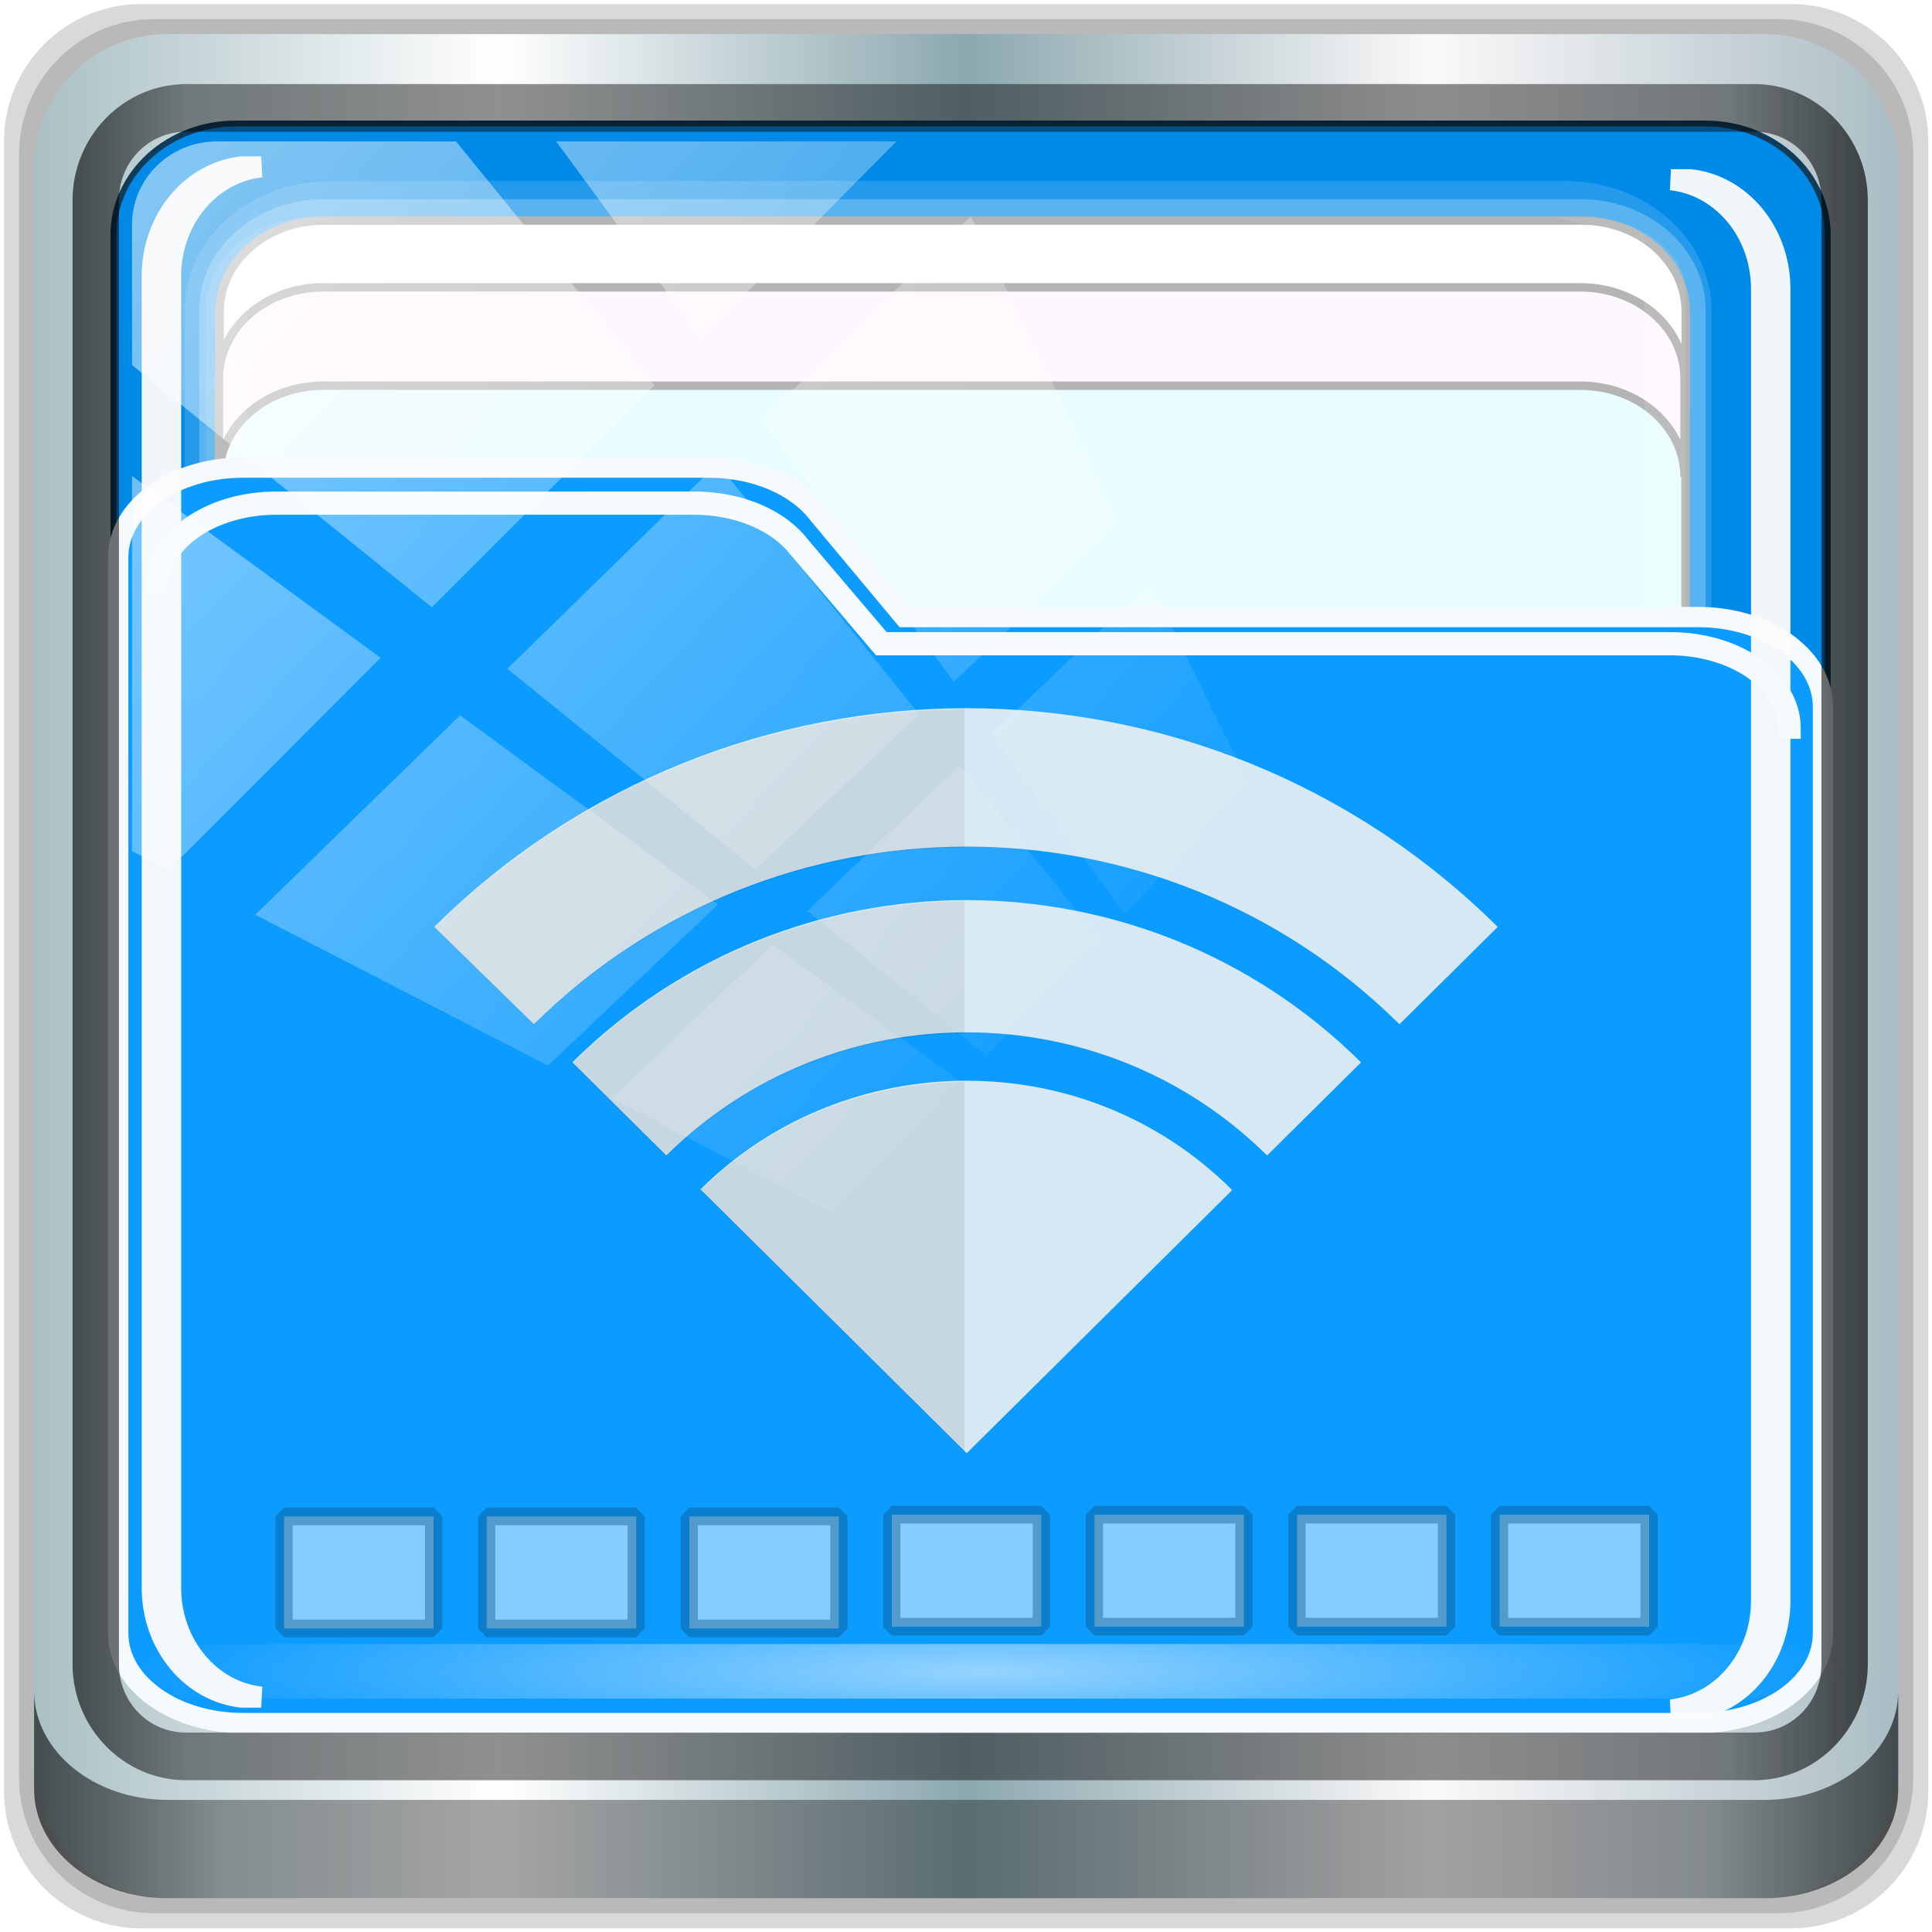 <?xml version="1.0" encoding="UTF-8" standalone="no"?>
<!-- Created with Inkscape (http://www.inkscape.org/) -->

<svg
   xmlns:dc="http://purl.org/dc/elements/1.1/"
   xmlns:cc="http://creativecommons.org/ns#"
   xmlns:rdf="http://www.w3.org/1999/02/22-rdf-syntax-ns#"
   xmlns:svg="http://www.w3.org/2000/svg"
   xmlns="http://www.w3.org/2000/svg"
   xmlns:xlink="http://www.w3.org/1999/xlink"
   xmlns:sodipodi="http://sodipodi.sourceforge.net/DTD/sodipodi-0.dtd"
   xmlns:inkscape="http://www.inkscape.org/namespaces/inkscape"
   width="96"
   height="96"
   viewBox="0 0 96 96"
   version="1.1"
   id="svg1072"
   inkscape:version=""
   sodipodi:docname="botton-folder-template.svg">
  <title
     id="title862">Botton Folder Template  &lt;  Lila HD icon themes  &gt;</title>
  <defs
     id="defs1066">
    <linearGradient
       id="linearGradient6139-0">
      <stop
         style="stop-color:#aac0c4;stop-opacity:1"
         offset="0"
         id="stop6141-2" />
      <stop
         id="stop6151-0"
         offset="0.25"
         style="stop-color:#ffffff;stop-opacity:1;" />
      <stop
         id="stop6147-1"
         offset="0.5"
         style="stop-color:#8ba8af;stop-opacity:1" />
      <stop
         style="stop-color:#fbf9f9;stop-opacity:1;"
         offset="0.75"
         id="stop6149-4" />
      <stop
         style="stop-color:#aabdc4;stop-opacity:1"
         offset="1"
         id="stop6143-4" />
    </linearGradient>
    <linearGradient
       id="linearGradient3832-0-6-1-1">
      <stop
         id="stop3834-6-3-7-1"
         offset="0"
         style="stop-color:#000000;stop-opacity:1;" />
      <stop
         style="stop-color:#000000;stop-opacity:0.588;"
         offset="0.1"
         id="stop3872-2-4" />
      <stop
         id="stop3844-6-2-7-6"
         offset="0.9"
         style="stop-color:#000000;stop-opacity:0.588;" />
      <stop
         id="stop3836-5-0-2-9"
         offset="1"
         style="stop-color:#000000;stop-opacity:1;" />
    </linearGradient>
    <linearGradient
       id="linearGradient3737">
      <stop
         id="stop3739"
         style="stop-color:#ffffff;stop-opacity:1"
         offset="0" />
      <stop
         id="stop3741"
         style="stop-color:#ffffff;stop-opacity:0"
         offset="1" />
    </linearGradient>
    <clipPath
       clipPathUnits="userSpaceOnUse"
       id="clipPath4156-4-1">
      <path
         style="opacity:0.6;fill:#ffffff;fill-opacity:1;stroke:none"
         d="m 27.046,-55.695 -14.214,13.321 h 0.061 l 15.653,21.771 10.231,-10.546 C 38.562,-32.302 27.468,-54.819 27.046,-55.695 Z M 9.647,-39.383 -5.241,-25.321 15.988,-7.806 26.372,-18.383 Z m 31.491,12.951 -9.741,9.714 8.945,12.458 7.781,-7.555 z m -49.84,4.379 -13.754,12.982 26.283,13.846 0.061,-0.062 -0.123,-0.062 L 13.599,-5.401 -8.702,-22.053 Z m 38.015,7.401 -9.803,9.775 11.579,9.559 7.628,-7.401 -8.669,-11.009 z m 20.187,5.674 -7.383,7.216 6.188,8.542 5.82,-6.137 z m -32.195,6.322 -9.557,9.498 13.662,7.185 7.934,-7.678 z m 23.312,2.374 -7.107,6.938 8.363,6.907 5.361,-5.674 -0.061,-0.092 -0.092,0.123 -6.464,-8.203 z m -8.73,8.542 -7.505,7.339 10.354,5.458 c 1.397,-1.321 5.675,-6.123 5.851,-6.322 z"
         id="path4158-0-8"
         inkscape:connector-curvature="0" />
    </clipPath>
    <linearGradient
       gradientUnits="userSpaceOnUse"
       y2="7.017"
       x2="45.448"
       y1="92.54"
       x1="45.448"
       gradientTransform="scale(1.006,0.994)"
       id="ButtonShadow-16">
      <stop
         id="stop3750-6"
         offset="0"
         style="stop-color:#000000;stop-opacity:1;" />
      <stop
         id="stop3752-4"
         offset="1"
         style="stop-color:#000000;stop-opacity:0.588;" />
    </linearGradient>
    <clipPath
       id="clipPath4355-7"
       clipPathUnits="userSpaceOnUse">
      <rect
         ry="6"
         rx="6"
         y="6"
         x="6"
         height="80"
         width="84"
         id="rect4357-5"
         style="fill:#ffffff;fill-opacity:1;fill-rule:nonzero;stroke:none" />
    </clipPath>
    <clipPath
       id="clipPath4355-9"
       clipPathUnits="userSpaceOnUse">
      <rect
         ry="6"
         rx="6"
         y="6"
         x="6"
         height="80"
         width="84"
         id="rect4357-1"
         style="fill:#ffffff;fill-opacity:1;fill-rule:nonzero;stroke:none" />
    </clipPath>
    <clipPath
       id="clipPath4355-1"
       clipPathUnits="userSpaceOnUse">
      <rect
         ry="6"
         rx="6"
         y="6"
         x="6"
         height="80"
         width="84"
         id="rect4357-9"
         style="fill:#ffffff;fill-opacity:1;fill-rule:nonzero;stroke:none" />
    </clipPath>
    <clipPath
       id="clipPath3943-52-0"
       clipPathUnits="userSpaceOnUse">
      <path
         inkscape:connector-curvature="0"
         style="color:#000000;display:inline;overflow:visible;visibility:visible;opacity:0.8;fill:#ff00ff;fill-opacity:1;fill-rule:nonzero;stroke:none;stroke-width:1;marker:none;enable-background:accumulate"
         d="m 69.781,20.844 -5,3.438 c 5.587,5.537 9,13.328 9,21.812 0,8.434 -3.377,16.096 -8.906,21.625 l 5,3.438 C 76.078,64.576 80,55.844 80,46.094 c 2e-6,-9.797 -3.963,-18.66 -10.219,-25.25 z M 40,24.062 28.906,36.219 H 21.5 c -0.823,0 -1.5,0.677 -1.5,1.5 v 1 14.844 1 c 0,0.823 0.684,1.61 1.5,1.5 h 7.406 L 40,68 V 66 26.062 Z m 20.594,3.281 -5,3.438 L 55.5,30.875 c 3.938,3.89 6.406,9.25 6.406,15.219 0,5.921 -2.43,11.148 -6.312,15.031 l 0.094,0.094 5.094,3.438 c 4.475,-4.908 7.25,-11.402 7.25,-18.562 0,-7.231 -2.879,-13.831 -7.438,-18.75 z m -9.25,6.5 -5.219,3.625 c 2.222,2.218 3.719,5.24 3.719,8.625 0,3.337 -1.459,6.228 -3.625,8.438 l 5.219,3.625 c 2.822,-3.237 4.531,-7.434 4.531,-12.062 0,-4.673 -1.754,-9.001 -4.625,-12.25 z"
         id="path3945-4-1" />
    </clipPath>
    <filter
       inkscape:collect="always"
       style="color-interpolation-filters:sRGB"
       id="filter1009"
       x="-0.021"
       width="1.043"
       y="-0.147"
       height="1.293">
      <feGaussianBlur
         inkscape:collect="always"
         stdDeviation="0.733"
         id="feGaussianBlur1011" />
    </filter>
    <clipPath
       clipPathUnits="userSpaceOnUse"
       id="clipPath4156-4-1-7">
      <path
         style="opacity:0.6;fill:#ffffff;fill-opacity:1;stroke:none"
         d="m 27.046,-55.695 -14.214,13.321 h 0.061 l 15.653,21.771 10.231,-10.546 C 38.562,-32.302 27.468,-54.819 27.046,-55.695 Z M 9.647,-39.383 -5.241,-25.321 15.988,-7.806 26.372,-18.383 Z m 31.491,12.951 -9.741,9.714 8.945,12.458 7.781,-7.555 z m -49.84,4.379 -13.754,12.982 26.283,13.846 0.061,-0.062 -0.123,-0.062 L 13.599,-5.401 -8.702,-22.053 Z m 38.015,7.401 -9.803,9.775 11.579,9.559 7.628,-7.401 -8.669,-11.009 z m 20.187,5.674 -7.383,7.216 6.188,8.542 5.82,-6.137 z m -32.195,6.322 -9.557,9.498 13.662,7.185 7.934,-7.678 z m 23.312,2.374 -7.107,6.938 8.363,6.907 5.361,-5.674 -0.061,-0.092 -0.092,0.123 -6.464,-8.203 z m -8.73,8.542 -7.505,7.339 10.354,5.458 c 1.397,-1.321 5.675,-6.123 5.851,-6.322 z"
         id="path4158-0-8-5"
         inkscape:connector-curvature="0" />
    </clipPath>
    <radialGradient
       inkscape:collect="always"
       xlink:href="#linearGradient3737"
       id="radialGradient958"
       gradientUnits="userSpaceOnUse"
       gradientTransform="matrix(0.975,0,0,0.177,34.847,74.471)"
       cx="13.948"
       cy="44.893"
       fx="13.948"
       fy="44.893"
       r="43.199" />
    <filter
       inkscape:collect="always"
       style="color-interpolation-filters:sRGB"
       id="filter981"
       x="-0.034"
       width="1.068"
       y="-0.676"
       height="2.351">
      <feGaussianBlur
         inkscape:collect="always"
         stdDeviation="1.196"
         id="feGaussianBlur983" />
    </filter>
    <linearGradient
       gradientUnits="userSpaceOnUse"
       y2="88.172"
       x2="94.5"
       y1="88.172"
       x1="1.5"
       id="linearGradient4129"
       xlink:href="#linearGradient3832-0-6-1-1"
       inkscape:collect="always"
       gradientTransform="matrix(1,0,0,0.818,-0.464,17.043)" />
    <filter
       inkscape:collect="always"
       style="color-interpolation-filters:sRGB"
       id="filter989"
       x="-0.035"
       width="1.071"
       y="-0.039"
       height="1.079">
      <feGaussianBlur
         inkscape:collect="always"
         stdDeviation="1.196"
         id="feGaussianBlur991" />
    </filter>
    <linearGradient
       y2="47"
       x2="90"
       y1="47"
       x1="6"
       gradientTransform="matrix(1.107,0,0,1.107,-5.607,-4.217)"
       gradientUnits="userSpaceOnUse"
       id="linearGradient4071"
       xlink:href="#linearGradient6139-0"
       inkscape:collect="always" />
    <linearGradient
       id="linearGradient6139-0-9">
      <stop
         style="stop-color:#b2babc;stop-opacity:1"
         offset="0"
         id="stop6141-2-1" />
      <stop
         id="stop6151-0-2"
         offset="0.25"
         style="stop-color:#eaeded;stop-opacity:1" />
      <stop
         id="stop6147-1-7"
         offset="0.5"
         style="stop-color:#aeb9ba;stop-opacity:1" />
      <stop
         style="stop-color:#eaeded;stop-opacity:1"
         offset="0.75"
         id="stop6149-4-0" />
      <stop
         style="stop-color:#a1bcc7;stop-opacity:1"
         offset="1"
         id="stop6143-4-9" />
    </linearGradient>
    <linearGradient
       y2="14.514"
       x2="50.528"
       y1="-28.642"
       x1="2.771"
       gradientUnits="userSpaceOnUse"
       id="linearGradient4767"
       xlink:href="#linearGradient3737"
       inkscape:collect="always" />
    <clipPath
       clipPathUnits="userSpaceOnUse"
       id="clipPath4156-4-1-7-0">
      <path
         style="opacity:0.6;fill:#ffffff;fill-opacity:1;stroke:none"
         d="m 27.046,-55.695 -14.214,13.321 h 0.061 l 15.653,21.771 10.231,-10.546 C 38.562,-32.302 27.468,-54.819 27.046,-55.695 Z M 9.647,-39.383 -5.241,-25.321 15.988,-7.806 26.372,-18.383 Z m 31.491,12.951 -9.741,9.714 8.945,12.458 7.781,-7.555 z m -49.84,4.379 -13.754,12.982 26.283,13.846 0.061,-0.062 -0.123,-0.062 L 13.599,-5.401 -8.702,-22.053 Z m 38.015,7.401 -9.803,9.775 11.579,9.559 7.628,-7.401 -8.669,-11.009 z m 20.187,5.674 -7.383,7.216 6.188,8.542 5.82,-6.137 z m -32.195,6.322 -9.557,9.498 13.662,7.185 7.934,-7.678 z m 23.312,2.374 -7.107,6.938 8.363,6.907 5.361,-5.674 -0.061,-0.092 -0.092,0.123 -6.464,-8.203 z m -8.73,8.542 -7.505,7.339 10.354,5.458 c 1.397,-1.321 5.675,-6.123 5.851,-6.322 z"
         id="path4158-0-8-5-6"
         inkscape:connector-curvature="0" />
    </clipPath>
    <filter
       inkscape:collect="always"
       style="color-interpolation-filters:sRGB"
       id="filter908"
       x="-0.023"
       width="1.046"
       y="-0.025"
       height="1.05">
      <feGaussianBlur
         inkscape:collect="always"
         stdDeviation="0.843"
         id="feGaussianBlur910" />
    </filter>
    <linearGradient
       inkscape:collect="always"
       xlink:href="#linearGradient3832-0-6-1-1"
       id="linearGradient918"
       x1="95.379"
       y1="45.974"
       x2="-1.075"
       y2="45.974"
       gradientUnits="userSpaceOnUse" />
  </defs>
  <sodipodi:namedview
     id="base"
     pagecolor="#ffffff"
     bordercolor="#666666"
     borderopacity="1.0"
     inkscape:pageopacity="0.0"
     inkscape:pageshadow="2"
     inkscape:zoom="2.9241812"
     inkscape:cx="48"
     inkscape:cy="48"
     inkscape:document-units="px"
     inkscape:current-layer="g1010"
     showgrid="false"
     inkscape:showpageshadow="false"
     units="px"
     inkscape:lockguides="true"
     inkscape:window-width="1920"
     inkscape:window-height="1024"
     inkscape:window-x="0"
     inkscape:window-y="28"
     inkscape:window-maximized="1"
     inkscape:snap-global="false"
     showguides="true"
     inkscape:guide-bbox="true">
    <sodipodi:guide
       position="0,0"
       orientation="0,96"
       id="guide1621"
       inkscape:locked="true" />
    <sodipodi:guide
       position="96,0"
       orientation="-96,0"
       id="guide1623"
       inkscape:locked="true" />
    <sodipodi:guide
       position="96,96"
       orientation="0,-96"
       id="guide1625"
       inkscape:locked="true" />
    <sodipodi:guide
       position="0,96"
       orientation="96,0"
       id="guide1627"
       inkscape:locked="true" />
    <sodipodi:guide
       position="45.703,62.388"
       orientation="0,1"
       id="guide1022"
       inkscape:locked="true" />
    <sodipodi:guide
       position="51.264,22.489"
       orientation="0,1"
       id="guide1024"
       inkscape:locked="true" />
    <sodipodi:guide
       position="21.28,36.756"
       orientation="1,0"
       id="guide1026"
       inkscape:locked="true" />
    <sodipodi:guide
       position="74.479,24.181"
       orientation="1,0"
       id="guide1028"
       inkscape:locked="true" />
  </sodipodi:namedview>
  <g
     inkscape:label="Icona"
     inkscape:groupmode="layer"
     id="layer1"
     transform="translate(0,-1026.52)">
    <g
       transform="translate(-0.149,1026.105)"
       style="display:inline"
       id="g2574">
      <g
         id="g873"
         transform="translate(0.25,-0.25)">
        <g
           id="g1010"
           transform="matrix(0.996,0,0,0.996,0.561,1.046)">
          <path
             inkscape:connector-curvature="0"
             id="path3288"
             d="M 88.679,-0.181 H 6.393 c -3.799,0 -6.857,3.058 -6.857,6.857 V 88.962 c 0,3.799 3.058,6.857 6.857,6.857 H 88.679 c 3.799,0 6.857,-3.058 6.857,-6.857 V 6.676 c 0,-3.799 -3.058,-6.857 -6.857,-6.857 z"
             style="display:inline;opacity:0.15;fill:#000000;fill-opacity:1;fill-rule:nonzero;stroke:none" />
          <path
             style="display:inline;opacity:0.15;fill:#000000;fill-opacity:1;fill-rule:nonzero;stroke:none"
             d="M 88.036,0.569 H 7.036 c -3.739,0 -6.75,3.011 -6.75,6.75 V 88.319 c 0,3.74 3.011,6.75 6.75,6.75 H 88.036 c 3.74,0 6.75,-3.01 6.75,-6.75 V 7.319 c 0,-3.74 -3.01,-6.75 -6.75,-6.75 z"
             id="path4085"
             inkscape:connector-curvature="0" />
          <path
             inkscape:connector-curvature="0"
             id="rect4251-1"
             d="M 87.393,1.319 H 7.679 c -3.68,0 -6.643,2.963 -6.643,6.643 V 87.676 c 0,3.68 2.963,6.643 6.643,6.643 H 87.393 c 3.68,0 6.643,-2.963 6.643,-6.643 V 7.962 c 0,-3.68 -2.963,-6.643 -6.643,-6.643 z"
             style="display:inline;fill:url(#linearGradient4071);fill-opacity:1.0;fill-rule:nonzero;stroke:none" />
          <path
             style="display:inline;fill:#008ae8;fill-opacity:1;fill-rule:nonzero;stroke:#103b59;stroke-width:0.292;stroke-miterlimit:4;stroke-dasharray:none;stroke-opacity:1"
             d="M 84.413,5.778 H 11.101 c -3.385,0 -6.109,2.487 -6.109,5.577 v 66.921 c 0,3.09 2.725,5.577 6.109,5.577 h 73.312 c 3.385,0 6.109,-2.487 6.109,-5.577 v -66.921 c 0,-3.089 -2.725,-5.577 -6.109,-5.577 z"
             id="rect2419-1"
             inkscape:connector-curvature="0" />
          <path
             style="color:#000000;font-style:normal;font-variant:normal;font-weight:normal;font-stretch:normal;font-size:medium;line-height:normal;font-family:Sans;-inkscape-font-specification:Sans;text-indent:0;text-align:start;text-decoration:none;text-decoration-line:none;letter-spacing:normal;word-spacing:normal;text-transform:none;writing-mode:lr-tb;direction:ltr;baseline-shift:baseline;text-anchor:start;display:inline;overflow:visible;visibility:visible;opacity:0.137;fill:#ffffff;fill-opacity:1;fill-rule:nonzero;stroke:none;stroke-width:1.92;marker:none;enable-background:accumulate"
             d="m 8.545,70.82 c 0,3.549 3.262,6.449 7.255,6.449 h 61.666 c 3.992,0 7.255,-2.9 7.255,-6.449 v -55.721 c 0,-3.549 -3.262,-6.449 -7.255,-6.449 H 15.8 c -3.992,0 -7.255,2.9 -7.255,6.449 z"
             id="path4843"
             inkscape:connector-curvature="0"
             sodipodi:nodetypes="sssssssss" />
          <path
             sodipodi:nodetypes="sssssssss"
             inkscape:connector-curvature="0"
             id="path4849"
             d="m 9.273,70.82 c 0,3.059 2.796,5.544 6.237,5.544 h 62.684 c 3.441,0 6.237,-2.485 6.237,-5.544 v -55.721 c 0,-3.059 -2.796,-5.544 -6.237,-5.544 H 15.51 c -3.441,0 -6.237,2.485 -6.237,5.544 z"
             style="color:#000000;font-style:normal;font-variant:normal;font-weight:normal;font-stretch:normal;font-size:medium;line-height:normal;font-family:Sans;-inkscape-font-specification:Sans;text-indent:0;text-align:start;text-decoration:none;text-decoration-line:none;letter-spacing:normal;word-spacing:normal;text-transform:none;writing-mode:lr-tb;direction:ltr;baseline-shift:baseline;text-anchor:start;display:inline;overflow:visible;visibility:visible;opacity:0.245;fill:#ffffff;fill-opacity:1;fill-rule:nonzero;stroke:none;stroke-width:1.92;marker:none;enable-background:accumulate" />
          <path
             inkscape:connector-curvature="0"
             id="path4046"
             d="m 15.496,10.644 c -2.895,0 -5.212,2.029 -5.212,4.549 v 27.807 c 0,-2.52 2.318,-4.549 5.212,-4.549 h 62.716 c 2.895,0 5.212,2.029 5.212,4.549 v -27.807 c 0,-2.52 -2.318,-4.549 -5.212,-4.549 z"
             style="display:inline;fill:#eafdfe;fill-opacity:1;fill-rule:nonzero;stroke:#b4b4b4;stroke-width:0.42;stroke-miterlimit:4;stroke-dasharray:none;stroke-opacity:1" />
          <path
             style="display:inline;opacity:0.5;fill:#ffffff;fill-opacity:1;fill-rule:nonzero;stroke:none;stroke-width:0.96"
             d="m 10.292,71.301 c 0.267,2.348 2.505,4.158 5.218,4.158 h 0.477 c -2.641,-0.237 -4.677,-2.227 -4.677,-4.639 v -55.721 c 0,-2.412 2.037,-4.402 4.677,-4.639 h -0.477 c -2.894,0 -5.218,2.066 -5.218,4.639 v 55.721 c 0,0.161 -0.018,0.324 0,0.481 z"
             id="path4820"
             inkscape:connector-curvature="0" />
          <path
             style="display:inline;fill:#ffffff;fill-opacity:1;fill-rule:nonzero;stroke:#b4b4b4;stroke-width:0.42;stroke-miterlimit:4;stroke-dasharray:none;stroke-opacity:1"
             d="m 15.506,10.618 c -2.895,0 -5.212,2.029 -5.212,4.549 v 4.907 c 0,-2.52 2.318,-4.549 5.212,-4.549 H 78.222 c 2.895,0 5.212,2.029 5.212,4.549 v -4.907 c 0,-2.52 -2.318,-4.549 -5.212,-4.549 z"
             id="path3899"
             inkscape:connector-curvature="0" />
          <path
             inkscape:connector-curvature="0"
             id="path3086"
             d="m 15.467,13.952 c -2.894,0 -5.211,2.029 -5.211,4.549 v 4.907 c 0,-2.52 2.317,-4.549 5.211,-4.549 h 62.698 c 2.894,0 5.211,2.029 5.211,4.549 v -4.907 c 0,-2.52 -2.317,-4.549 -5.211,-4.549 z"
             style="display:inline;fill:#fff7fe;fill-opacity:1;fill-rule:nonzero;stroke:#b4b4b4;stroke-width:0.42;stroke-miterlimit:4;stroke-dasharray:none;stroke-opacity:1" />
          <path
             style="display:inline;opacity:0.1;fill:#ffffff;fill-opacity:1;fill-rule:nonzero;stroke:none;stroke-width:0.96"
             d="m 76.699,61.408 h 1.496 c 2.894,0 5.218,-1.619 5.218,-3.636 v -43.675 c 0,-2.017 -2.324,-3.636 -5.218,-3.636 h -1.496 c 2.641,0.186 4.677,1.745 4.677,3.636 v 43.675 c 0,1.891 -2.037,3.45 -4.677,3.636 z"
             id="path4810"
             inkscape:connector-curvature="0" />
          <path
             inkscape:connector-curvature="0"
             id="path3898"
             d="m 16.334,75.459 h -1.496 c -2.894,0 -5.218,-2.066 -5.218,-4.639 v -55.721 c 0,-2.573 2.324,-4.639 5.218,-4.639 h 1.496 c -2.641,0.237 -4.677,2.227 -4.677,4.639 v 55.721 c 0,2.412 2.037,4.402 4.677,4.639 z"
             style="display:inline;opacity:0.1;fill:#ffffff;fill-opacity:1;fill-rule:nonzero;stroke:none;stroke-width:0.96" />
          <path
             sodipodi:nodetypes="ssssssccssss"
             inkscape:connector-curvature="0"
             id="path4187"
             d="m 5.233,81.106 c 0,2.479 2.775,4.474 6.223,4.474 h 72.602 c 3.448,0 6.223,-1.995 6.223,-4.474 V 34.876 c 0,-2.479 -2.775,-4.474 -6.223,-4.474 H 44.452 L 40.173,25.276 C 39.122,23.881 37.066,22.945 34.696,22.945 H 11.456 c -3.448,0 -6.223,1.995 -6.223,4.474 z"
             style="display:inline;fill:#0c9bff;fill-opacity:1;fill-rule:nonzero;stroke:#f5fafd;stroke-width:1.014;stroke-linecap:round;stroke-miterlimit:4;stroke-dasharray:none;stroke-opacity:1;paint-order:stroke fill markers" />
          <g
             style="opacity:0.5;fill:#0078cc;fill-opacity:1"
             transform="matrix(1,0,0,1.028,3.399,-1046.612)"
             id="g980">
            <path
               style="opacity:1;fill:#ffffff;fill-opacity:1;stroke:#000000;stroke-width:0.859;stroke-linecap:round;stroke-linejoin:bevel;stroke-miterlimit:4;stroke-dasharray:none;stroke-opacity:0.392;paint-order:stroke fill markers"
               d="m 40.427,1091.24 v 5.435 h 7.461 v -5.435 z m 10.107,0 v 5.435 h 7.461 v -5.435 z m 10.109,0 v 5.435 h 7.459 v -5.435 z m 10.107,0 v 5.435 h 7.459 v -5.435 z m -60.641,0.086 v 5.435 h 7.459 v -5.435 z m 10.107,0 v 5.435 h 7.459 v -5.435 z m 10.107,0 v 5.435 h 7.461 v -5.435 z"
               id="rect959"
               inkscape:connector-curvature="0" />
          </g>
          <path
             inkscape:connector-curvature="0"
             id="path4815"
             d="m 11.323,8.057 c -2.541,0.263 -4.5,2.474 -4.5,5.154 v 61.916 c 0,2.68 1.959,4.893 4.5,5.156 h 0.98 c -2.541,-0.263 -4.5,-2.476 -4.5,-5.156 v -61.916 c 0,-2.68 1.959,-4.891 4.5,-5.154 z m 71.447,0.606 c 2.541,0.263 4.5,2.474 4.5,5.154 v 61.916 c 0,2.68 -1.959,4.891 -4.5,5.154 h 0.979 c 2.541,-0.263 4.5,-2.474 4.5,-5.154 v -61.916 c 0,-2.68 -1.959,-4.891 -4.5,-5.154 z"
             style="display:inline;opacity:0.98;fill:none;fill-opacity:1;fill-rule:nonzero;stroke:#fbfbfb;stroke-width:0.993;stroke-opacity:1;filter:url(#filter989);enable-background:new"
             transform="matrix(0.998,0,0,1.057,0.091,-0.573)" />
          <path
             style="color:#000000;font-style:normal;font-variant:normal;font-weight:normal;font-stretch:normal;font-size:medium;line-height:normal;font-family:Sans;-inkscape-font-specification:Sans;text-indent:0;text-align:start;text-decoration:none;text-decoration-line:none;letter-spacing:normal;word-spacing:normal;text-transform:none;writing-mode:lr-tb;direction:ltr;baseline-shift:baseline;text-anchor:start;display:inline;overflow:visible;visibility:visible;fill:url(#linearGradient918);fill-opacity:1;stroke:none;stroke-width:2.376;marker:none;filter:url(#filter908);enable-background:accumulate;opacity:0.86"
             d="m 8.599,3.786 c -3.117,0 -5.668,2.539 -5.668,5.646 V 80.615 c 0,3.107 2.551,5.646 5.668,5.646 H 86.915 c 3.117,0 5.668,-2.539 5.668,-5.646 V 9.432 c 0,-3.106 -2.551,-5.646 -5.668,-5.646 z m 0,2.319 H 86.915 c 1.888,0 3.352,1.48 3.352,3.327 V 80.615 c 0,1.847 -1.464,3.327 -3.352,3.327 H 8.599 c -1.888,0 -3.352,-1.48 -3.352,-3.327 V 9.432 c 0,-1.846 1.464,-3.327 3.352,-3.327 z"
             id="path4989"
             inkscape:connector-curvature="0"
             sodipodi:nodetypes="ssssssssssssssssss"
             transform="matrix(0.999,0,0,1.026,0.028,-0.072)" />
          <path
             id="path4118"
             d="m 1.036,83.969 v 4.906 c 0,3.009 2.976,5.443 6.656,5.443 H 87.38 c 3.68,0 6.656,-2.434 6.656,-5.443 v -4.906 c 0,3.009 -2.976,5.443 -6.656,5.443 H 7.692 c -3.68,0 -6.656,-2.434 -6.656,-5.443 z"
             style="display:inline;opacity:0.6;fill:url(#linearGradient4129);fill-opacity:1;fill-rule:nonzero;stroke:none;stroke-width:0.904"
             inkscape:connector-curvature="0" />
          <rect
             ry="4.25"
             rx="0"
             y="80.273"
             x="6.323"
             height="4.25"
             width="84.25"
             id="rect4131"
             style="opacity:0.75;fill:url(#radialGradient958);fill-opacity:1;stroke:none;filter:url(#filter981)"
             transform="matrix(1.013,0,0,0.641,-0.653,30.179)" />
          <path
             sodipodi:nodetypes="scsccscsscccscsccsssccss"
             inkscape:connector-curvature="0"
             id="path1144"
             d="m 13.099,24.108 c -1.758,0 -3.357,0.482 -4.547,1.299 -1.19,0.817 -1.984,2.007 -1.984,3.357 v 0.279 h 1.148 V 28.764 c 0,-0.917 0.53,-1.771 1.494,-2.434 0.964,-0.662 2.346,-1.096 3.889,-1.096 h 20.84 c 2.123,0 3.93,0.823 4.791,1.914 l 0.01,0.012 4.277,4.896 h 39.6 c 1.543,0 2.925,0.432 3.889,1.094 0.964,0.662 1.496,1.516 1.496,2.434 v 0.52 h 1.148 v -0.52 c 0,-1.35 -0.796,-2.54 -1.986,-3.357 -1.19,-0.817 -2.789,-1.299 -4.547,-1.299 h -39.072 l -3.906,-4.469 c -1.153,-1.461 -3.283,-2.352 -5.699,-2.352 z"
             style="color:#000000;font-style:normal;font-variant:normal;font-weight:normal;font-stretch:normal;font-size:medium;line-height:normal;font-family:sans-serif;font-variant-ligatures:normal;font-variant-position:normal;font-variant-caps:normal;font-variant-numeric:normal;font-variant-alternates:normal;font-feature-settings:normal;text-indent:0;text-align:start;text-decoration:none;text-decoration-line:none;text-decoration-style:solid;text-decoration-color:#000000;letter-spacing:normal;word-spacing:normal;text-transform:none;writing-mode:lr-tb;direction:ltr;text-orientation:mixed;dominant-baseline:auto;baseline-shift:baseline;text-anchor:start;white-space:normal;shape-padding:0;clip-rule:nonzero;display:inline;overflow:visible;visibility:visible;opacity:1;isolation:auto;mix-blend-mode:normal;color-interpolation:sRGB;color-interpolation-filters:linearRGB;solid-color:#000000;solid-opacity:1;vector-effect:none;fill:#f5fafd;fill-opacity:1;fill-rule:nonzero;stroke:none;stroke-width:1.138;stroke-linecap:round;stroke-linejoin:miter;stroke-miterlimit:4;stroke-dasharray:none;stroke-dashoffset:0;stroke-opacity:1;paint-order:stroke fill markers;filter:url(#filter1009);color-rendering:auto;image-rendering:auto;shape-rendering:auto;text-rendering:auto;enable-background:accumulate"
             transform="matrix(1,0,0,1.028,0.022,-0.643)" />
        </g>
      </g>
    </g>
  </g>
  <g
     inkscape:groupmode="layer"
     id="layer3"
     inkscape:label="Logo"
     sodipodi:insensitive="true">
    <path
       inkscape:connector-curvature="0"
       id="path3281"
       d="m 48.035,35.19 c -9.558,0 -19.163,3.639 -26.456,10.868 l 4.952,4.838 c 11.879,-11.774 31.13,-11.774 43.008,0 l 4.881,-4.838 C 67.127,38.829 57.594,35.19 48.035,35.19 Z m 0,9.535 c -7.096,0 -14.18,2.696 -19.594,8.063 l 4.669,4.628 c 8.232,-8.159 21.619,-8.159 29.851,0 l 4.669,-4.628 C 62.215,47.422 55.132,44.726 48.035,44.726 Z m 0,8.975 c -4.779,0 -9.581,1.784 -13.228,5.399 L 48.035,72.21 61.192,59.169 c -0.012,-0.014 0.012,-0.058 0,-0.07 -3.646,-3.614 -8.378,-5.399 -13.157,-5.399 z"
       style="display:inline;fill:#e1ecf2;fill-opacity:0.947;stroke:none;stroke-width:0.807;stroke-opacity:1" />
    <path
       inkscape:connector-curvature="0"
       style="display:inline;fill:#000000;fill-opacity:0.078;stroke:none;stroke-width:0.807;stroke-opacity:1"
       d="m 47.929,35.245 c -9.523,0.027 -19.084,3.664 -26.35,10.865 l 4.953,4.838 c 5.912,-5.86 13.65,-8.801 21.396,-8.828 z m 0,9.535 c -7.06,0.027 -14.101,2.721 -19.488,8.061 l 4.67,4.627 c 4.089,-4.053 9.45,-6.086 14.818,-6.113 z m 0,8.979 c -4.744,0.027 -9.502,1.805 -13.121,5.393 l 13.121,13.004 z"
       id="path1198" />
  </g>
  <g
     inkscape:groupmode="layer"
     id="layer2"
     inkscape:label="Riflesso"
     sodipodi:insensitive="true">
    <rect
       clip-path="url(#clipPath4156-4-1-7-0)"
       ry="3.957"
       rx="3.957"
       y="-30"
       x="2"
       height="69.024"
       width="75.966"
       id="rect4146"
       style="display:inline;opacity:0.515;fill:url(#linearGradient4767);fill-opacity:1;stroke:none"
       transform="matrix(1.065,0,0,1.043,4.43,38.318)" />
  </g>
</svg>
